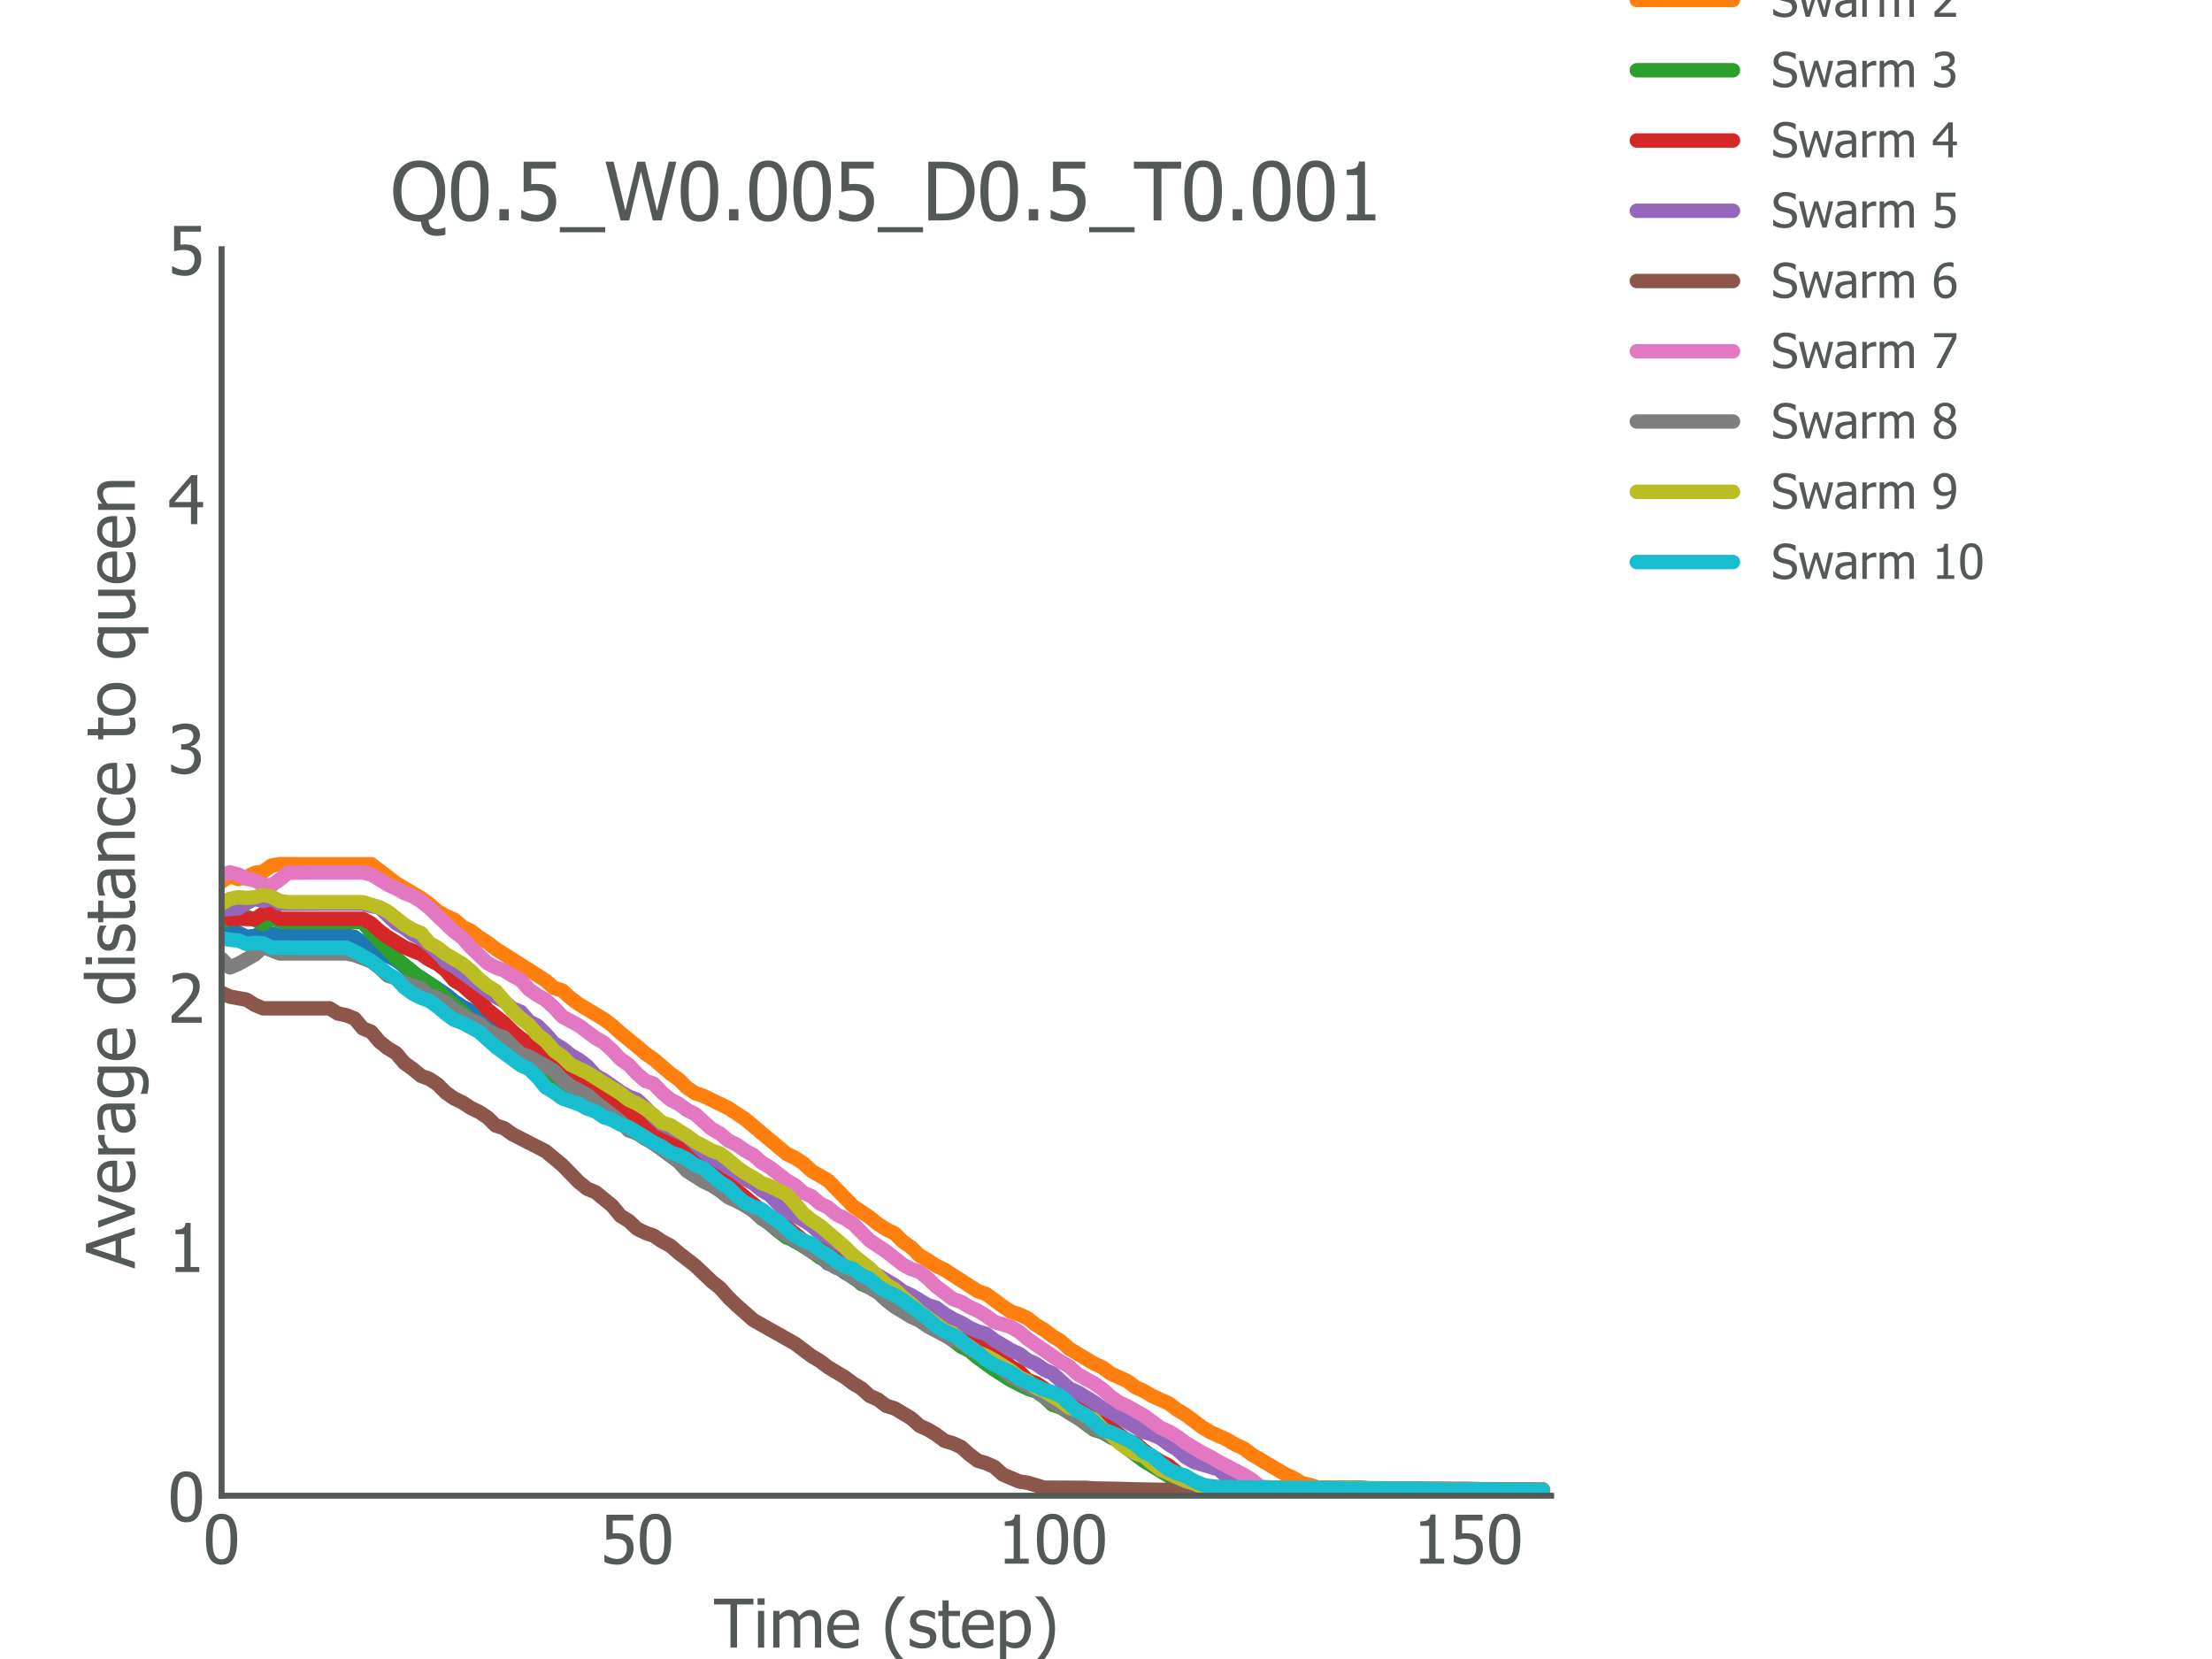 <?xml version="1.0" encoding="utf-8" standalone="no"?>
<!DOCTYPE svg PUBLIC "-//W3C//DTD SVG 1.1//EN"
  "http://www.w3.org/Graphics/SVG/1.1/DTD/svg11.dtd">
<!-- Created with matplotlib (http://matplotlib.org/) -->
<svg height="345pt" version="1.1" viewBox="0 0 460 345" width="460pt" xmlns="http://www.w3.org/2000/svg" xmlns:xlink="http://www.w3.org/1999/xlink">
 <defs>
  <style type="text/css">
*{stroke-linecap:butt;stroke-linejoin:round;}
  </style>
 </defs>
 <g id="figure_1">
  <g id="patch_1">
   <path d="M 0 345.6 
L 460.8 345.6 
L 460.8 0 
L 0 0 
z
" style="fill:none;"/>
  </g>
  <g id="axes_1">
   <g id="patch_2">
    <path d="M 46.08 311.04 
L 322.56 311.04 
L 322.56 51.84 
L 46.08 51.84 
z
" style="fill:none;"/>
   </g>
   <g id="matplotlib.axis_1">
    <g id="xtick_1">
     <g id="line2d_1"/>
     <g id="text_1">
      <!-- 0 -->
      <defs>
       <path d="M 50.531 36.375 
Q 50.531 16.797 44.844 7.641 
Q 39.156 -1.516 27.297 -1.516 
Q 15.281 -1.516 9.656 7.812 
Q 4.047 17.141 4.047 36.281 
Q 4.047 55.953 9.734 65.062 
Q 15.438 74.172 27.297 74.172 
Q 39.312 74.172 44.922 64.75 
Q 50.531 55.328 50.531 36.375 
z
M 38.031 14.203 
Q 39.453 17.828 40.031 23.344 
Q 40.625 28.859 40.625 36.375 
Q 40.625 43.844 40.031 49.359 
Q 39.453 54.891 37.984 58.547 
Q 36.531 62.25 33.953 64.172 
Q 31.391 66.109 27.297 66.109 
Q 23.25 66.109 20.625 64.172 
Q 18.016 62.25 16.5 58.453 
Q 15.047 54.734 14.5 49.062 
Q 13.969 43.406 13.969 36.281 
Q 13.969 28.656 14.422 23.531 
Q 14.891 18.406 16.453 14.359 
Q 17.875 10.594 20.484 8.562 
Q 23.094 6.547 27.297 6.547 
Q 31.344 6.547 33.953 8.469 
Q 36.578 10.406 38.031 14.203 
z
" id="Tahoma-30"/>
      </defs>
      <g style="fill:#535956;" transform="translate(42.258 325.178)scale(0.14 -0.14)">
       <use xlink:href="#Tahoma-30"/>
      </g>
     </g>
    </g>
    <g id="xtick_2">
     <g id="line2d_2"/>
     <g id="text_2">
      <!-- 50 -->
      <defs>
       <path d="M 49.359 23.141 
Q 49.359 17.875 47.672 13.375 
Q 46 8.891 42.969 5.609 
Q 39.891 2.297 35.328 0.391 
Q 30.766 -1.516 25.094 -1.516 
Q 19.875 -1.516 14.812 -0.359 
Q 9.766 0.781 6.062 2.641 
L 6.062 12.938 
L 6.734 12.938 
Q 7.859 12.109 9.953 11.062 
Q 12.062 10.016 14.594 9.078 
Q 17.484 8.062 19.875 7.5 
Q 22.266 6.938 25.25 6.938 
Q 28.172 6.938 30.953 7.984 
Q 33.734 9.031 35.75 11.375 
Q 37.547 13.531 38.5 16.406 
Q 39.453 19.281 39.453 23.188 
Q 39.453 27.047 38.406 29.531 
Q 37.359 32.031 35.359 33.641 
Q 33.25 35.5 30.203 36.25 
Q 27.156 37.016 23.391 37.016 
Q 19.438 37.016 15.422 36.406 
Q 11.422 35.797 9.031 35.25 
L 9.031 72.703 
L 48.922 72.703 
L 48.922 64.156 
L 18.453 64.156 
L 18.453 44.828 
Q 20.219 45.016 21.922 45.109 
Q 23.641 45.219 25.047 45.219 
Q 30.609 45.219 34.469 44.281 
Q 38.328 43.359 41.891 40.672 
Q 45.516 37.938 47.438 33.828 
Q 49.359 29.734 49.359 23.141 
z
" id="Tahoma-35"/>
      </defs>
      <g style="fill:#535956;" transform="translate(124.837 325.178)scale(0.14 -0.14)">
       <use xlink:href="#Tahoma-35"/>
       <use x="54.59" xlink:href="#Tahoma-30"/>
      </g>
     </g>
    </g>
    <g id="xtick_3">
     <g id="line2d_3"/>
     <g id="text_3">
      <!-- 100 -->
      <defs>
       <path d="M 46.484 0 
L 11.031 0 
L 11.031 7.422 
L 24.219 7.422 
L 24.219 56.156 
L 11.031 56.156 
L 11.031 62.797 
Q 18.5 62.797 22.047 64.922 
Q 25.594 67.047 26.031 72.953 
L 33.594 72.953 
L 33.594 7.422 
L 46.484 7.422 
z
" id="Tahoma-31"/>
      </defs>
      <g style="fill:#535956;" transform="translate(207.415 325.178)scale(0.14 -0.14)">
       <use xlink:href="#Tahoma-31"/>
       <use x="54.59" xlink:href="#Tahoma-30"/>
       <use x="109.18" xlink:href="#Tahoma-30"/>
      </g>
     </g>
    </g>
    <g id="xtick_4">
     <g id="line2d_4"/>
     <g id="text_4">
      <!-- 150 -->
      <g style="fill:#535956;" transform="translate(293.815 325.178)scale(0.14 -0.14)">
       <use xlink:href="#Tahoma-31"/>
       <use x="54.59" xlink:href="#Tahoma-35"/>
       <use x="109.18" xlink:href="#Tahoma-30"/>
      </g>
     </g>
    </g>
    <g id="text_5">
     <!-- Time (step) -->
     <defs>
      <path d="M 24.359 0 
L 24.359 64.109 
L -0.047 64.109 
L -0.047 72.703 
L 58.453 72.703 
L 58.453 64.109 
L 34.031 64.109 
L 34.031 0 
z
" id="Tahoma-54"/>
      <path d="M 16.016 0 
L 6.844 0 
L 6.844 54.547 
L 16.016 54.547 
z
M 16.656 63.672 
L 6.203 63.672 
L 6.203 73.188 
L 16.656 73.188 
z
" id="Tahoma-69"/>
      <path d="M 68.562 0 
L 68.562 31.547 
Q 68.562 35.297 68.266 38.5 
Q 67.969 41.703 67.047 43.5 
Q 66.062 45.453 64.25 46.375 
Q 62.453 47.312 59.375 47.312 
Q 56.547 47.312 53.297 45.578 
Q 50.047 43.844 46.578 40.578 
Q 46.625 39.75 46.703 38.594 
Q 46.781 37.453 46.781 35.891 
L 46.781 0 
L 37.594 0 
L 37.594 31.547 
Q 37.594 35.297 37.297 38.5 
Q 37.016 41.703 36.078 43.5 
Q 35.109 45.453 33.297 46.375 
Q 31.5 47.312 28.422 47.312 
Q 25.438 47.312 22.156 45.453 
Q 18.891 43.609 15.828 40.719 
L 15.828 0 
L 6.641 0 
L 6.641 54.547 
L 15.828 54.547 
L 15.828 48.484 
Q 19.438 52.094 22.969 54.078 
Q 26.516 56.062 30.766 56.062 
Q 35.594 56.062 39.328 53.859 
Q 43.062 51.656 45.016 46.625 
Q 49.172 51.266 53.125 53.656 
Q 57.078 56.062 61.719 56.062 
Q 65.234 56.062 68.109 54.953 
Q 71 53.859 73.141 51.422 
Q 75.344 48.922 76.531 45.203 
Q 77.734 41.5 77.734 35.891 
L 77.734 0 
z
" id="Tahoma-6d"/>
      <path d="M 30.328 -1.266 
Q 17.281 -1.266 10.078 6.078 
Q 2.875 13.422 2.875 26.953 
Q 2.875 40.281 9.859 48.172 
Q 16.844 56.062 28.125 56.062 
Q 33.203 56.062 37.109 54.594 
Q 41.016 53.125 43.953 50 
Q 46.875 46.875 48.438 42.359 
Q 50 37.844 50 31.297 
L 50 26.312 
L 12.203 26.312 
Q 12.203 16.797 16.984 11.766 
Q 21.781 6.734 30.219 6.734 
Q 33.25 6.734 36.156 7.422 
Q 39.062 8.109 41.406 9.188 
Q 43.891 10.297 45.594 11.344 
Q 47.312 12.406 48.438 13.328 
L 48.969 13.328 
L 48.969 3.328 
Q 47.359 2.688 44.969 1.734 
Q 42.578 0.781 40.672 0.25 
Q 37.984 -0.484 35.812 -0.875 
Q 33.641 -1.266 30.328 -1.266 
z
M 41.062 33.344 
Q 40.969 37.062 40.188 39.75 
Q 39.406 42.438 37.938 44.281 
Q 36.328 46.344 33.812 47.406 
Q 31.297 48.484 27.594 48.484 
Q 23.922 48.484 21.359 47.391 
Q 18.797 46.297 16.703 44.188 
Q 14.656 42.047 13.578 39.422 
Q 12.5 36.812 12.203 33.344 
z
" id="Tahoma-65"/>
      <path id="Tahoma-20"/>
      <path d="M 34.672 -20.125 
L 23.484 -20.125 
Q 14.984 -10.016 10.125 1.266 
Q 5.281 12.547 5.281 27.938 
Q 5.281 42.969 10.078 54.422 
Q 14.891 65.875 23.484 75.984 
L 34.672 75.984 
L 34.672 75.484 
Q 30.719 71.922 27.125 67.25 
Q 23.531 62.594 20.453 56.391 
Q 17.531 50.391 15.703 43.156 
Q 13.875 35.938 13.875 27.938 
Q 13.875 19.578 15.656 12.641 
Q 17.438 5.719 20.453 -0.531 
Q 23.391 -6.547 27.141 -11.406 
Q 30.906 -16.266 34.672 -19.625 
z
" id="Tahoma-28"/>
      <path d="M 21.391 -1.312 
Q 15.922 -1.312 11.156 0.141 
Q 6.391 1.609 3.266 3.266 
L 3.266 13.578 
L 3.766 13.578 
Q 4.938 12.641 6.516 11.516 
Q 8.109 10.406 10.75 9.188 
Q 13.094 8.109 15.891 7.281 
Q 18.703 6.453 21.734 6.453 
Q 23.922 6.453 26.406 6.953 
Q 28.906 7.469 30.125 8.25 
Q 31.844 9.375 32.594 10.641 
Q 33.344 11.922 33.344 14.453 
Q 33.344 17.719 31.562 19.375 
Q 29.781 21.047 25.25 22.172 
Q 23.484 22.609 20.656 23.188 
Q 17.828 23.781 15.438 24.469 
Q 9.188 26.266 6.344 30.047 
Q 3.516 33.844 3.516 39.203 
Q 3.516 46.578 9.078 51.219 
Q 14.656 55.859 23.875 55.859 
Q 28.422 55.859 33 54.734 
Q 37.594 53.609 40.719 51.906 
L 40.719 42.094 
L 40.234 42.094 
Q 36.719 44.875 32.391 46.484 
Q 28.078 48.094 23.688 48.094 
Q 19.141 48.094 16.016 46.188 
Q 12.891 44.281 12.891 40.438 
Q 12.891 37.016 14.75 35.328 
Q 16.609 33.641 20.703 32.562 
Q 22.75 32.031 25.266 31.516 
Q 27.781 31 30.562 30.328 
Q 36.625 28.812 39.672 25.297 
Q 42.719 21.781 42.719 15.719 
Q 42.719 12.203 41.328 9.047 
Q 39.938 5.906 37.25 3.656 
Q 34.328 1.219 30.641 -0.047 
Q 26.953 -1.312 21.391 -1.312 
z
" id="Tahoma-73"/>
      <path d="M 23.141 -1.078 
Q 15.625 -1.078 11.422 3.188 
Q 7.234 7.469 7.234 16.703 
L 7.234 46.922 
L 1.031 46.922 
L 1.031 54.547 
L 7.234 54.547 
L 7.234 70.219 
L 16.406 70.219 
L 16.406 54.547 
L 33.297 54.547 
L 33.297 46.922 
L 16.406 46.922 
L 16.406 21 
Q 16.406 16.844 16.547 14.594 
Q 16.703 12.359 17.672 10.406 
Q 18.5 8.688 20.359 7.828 
Q 22.219 6.984 25.391 6.984 
Q 27.641 6.984 29.734 7.641 
Q 31.844 8.297 32.766 8.734 
L 33.297 8.734 
L 33.297 0.484 
Q 30.719 -0.25 28.047 -0.656 
Q 25.391 -1.078 23.141 -1.078 
z
" id="Tahoma-74"/>
      <path d="M 52.391 28.719 
Q 52.391 15.094 45.875 7 
Q 39.359 -1.078 29.391 -1.078 
Q 25.344 -1.078 22.219 -0.141 
Q 19.094 0.781 15.828 2.734 
L 15.828 -20.125 
L 6.641 -20.125 
L 6.641 54.547 
L 15.828 54.547 
L 15.828 48.828 
Q 19.234 51.906 23.406 53.984 
Q 27.594 56.062 32.516 56.062 
Q 41.891 56.062 47.141 48.641 
Q 52.391 41.219 52.391 28.719 
z
M 42.922 27.688 
Q 42.922 37.016 39.938 42.156 
Q 36.969 47.312 30.281 47.312 
Q 26.375 47.312 22.734 45.578 
Q 19.094 43.844 15.828 41.109 
L 15.828 10.203 
Q 19.438 8.453 22 7.812 
Q 24.562 7.172 27.875 7.172 
Q 35.016 7.172 38.969 12.391 
Q 42.922 17.625 42.922 27.688 
z
" id="Tahoma-70"/>
      <path d="M 33.016 27.938 
Q 33.016 12.844 28.172 1.406 
Q 23.344 -10.016 14.797 -20.125 
L 3.609 -20.125 
L 3.609 -19.625 
Q 7.375 -16.266 11.172 -11.359 
Q 14.984 -6.453 17.828 -0.531 
Q 20.844 5.766 22.625 12.766 
Q 24.422 19.781 24.422 27.938 
Q 24.422 35.984 22.609 43.156 
Q 20.797 50.344 17.828 56.391 
Q 14.844 62.453 11.078 67.281 
Q 7.328 72.125 3.609 75.484 
L 3.609 75.984 
L 14.797 75.984 
Q 23.297 65.875 28.156 54.484 
Q 33.016 43.109 33.016 27.938 
z
" id="Tahoma-29"/>
     </defs>
     <g style="fill:#535956;" transform="translate(148.501 342.633)scale(0.14 -0.14)">
      <use xlink:href="#Tahoma-54"/>
      <use x="58.398" xlink:href="#Tahoma-69"/>
      <use x="81.25" xlink:href="#Tahoma-6d"/>
      <use x="165.234" xlink:href="#Tahoma-65"/>
      <use x="217.871" xlink:href="#Tahoma-20"/>
      <use x="249.121" xlink:href="#Tahoma-28"/>
      <use x="287.402" xlink:href="#Tahoma-73"/>
      <use x="332.031" xlink:href="#Tahoma-74"/>
      <use x="365.479" xlink:href="#Tahoma-65"/>
      <use x="418.115" xlink:href="#Tahoma-70"/>
      <use x="473.389" xlink:href="#Tahoma-29"/>
     </g>
    </g>
   </g>
   <g id="matplotlib.axis_2">
    <g id="ytick_1">
     <g id="line2d_5"/>
     <g id="text_6">
      <!-- 0 -->
      <g style="fill:#535956;" transform="translate(34.937 316.359)scale(0.14 -0.14)">
       <use xlink:href="#Tahoma-30"/>
      </g>
     </g>
    </g>
    <g id="ytick_2">
     <g id="line2d_6"/>
     <g id="text_7">
      <!-- 1 -->
      <g style="fill:#535956;" transform="translate(34.937 264.519)scale(0.14 -0.14)">
       <use xlink:href="#Tahoma-31"/>
      </g>
     </g>
    </g>
    <g id="ytick_3">
     <g id="line2d_7"/>
     <g id="text_8">
      <!-- 2 -->
      <defs>
       <path d="M 50.203 0 
L 5.328 0 
L 5.328 10.203 
Q 10.156 14.797 14.453 18.984 
Q 18.75 23.188 22.859 27.734 
Q 31.156 36.859 34.172 42.359 
Q 37.203 47.859 37.203 53.719 
Q 37.203 56.734 36.25 59.031 
Q 35.297 61.328 33.641 62.844 
Q 31.938 64.312 29.688 65.031 
Q 27.438 65.766 24.75 65.766 
Q 22.172 65.766 19.5 65.109 
Q 16.844 64.453 14.406 63.484 
Q 12.359 62.641 10.453 61.469 
Q 8.547 60.297 7.375 59.469 
L 6.844 59.469 
L 6.844 69.828 
Q 9.859 71.344 15.25 72.781 
Q 20.656 74.219 25.484 74.219 
Q 35.641 74.219 41.406 68.812 
Q 47.172 63.422 47.172 54.203 
Q 47.172 49.953 46.172 46.328 
Q 45.172 42.719 43.406 39.656 
Q 41.609 36.469 39.062 33.344 
Q 36.531 30.219 33.688 27.203 
Q 29.109 22.219 23.469 16.844 
Q 17.828 11.469 14.453 8.344 
L 50.203 8.344 
z
" id="Tahoma-32"/>
      </defs>
      <g style="fill:#535956;" transform="translate(34.937 212.679)scale(0.14 -0.14)">
       <use xlink:href="#Tahoma-32"/>
      </g>
     </g>
    </g>
    <g id="ytick_4">
     <g id="line2d_8"/>
     <g id="text_9">
      <!-- 3 -->
      <defs>
       <path d="M 24.953 65.766 
Q 22.312 65.766 19.672 65.125 
Q 17.047 64.5 14.5 63.484 
Q 12.156 62.5 10.422 61.422 
Q 8.688 60.359 7.328 59.422 
L 6.734 59.422 
L 6.734 69.734 
Q 9.906 71.438 15.344 72.828 
Q 20.797 74.219 25.734 74.219 
Q 30.672 74.219 34.344 73.219 
Q 38.031 72.219 41.016 70.125 
Q 44.234 67.781 45.875 64.453 
Q 47.516 61.141 47.516 56.688 
Q 47.516 50.688 43.547 46.141 
Q 39.594 41.609 34.078 40.375 
L 34.078 39.703 
Q 36.375 39.266 38.984 38.188 
Q 41.609 37.109 43.844 35.016 
Q 46.094 32.906 47.5 29.609 
Q 48.922 26.312 48.922 21.578 
Q 48.922 16.656 47.234 12.531 
Q 45.562 8.406 42.484 5.219 
Q 39.312 1.906 34.812 0.188 
Q 30.328 -1.516 24.609 -1.516 
Q 19.141 -1.516 13.766 -0.188 
Q 8.406 1.125 4.734 2.984 
L 4.734 13.281 
L 5.422 13.281 
Q 8.5 11.031 13.672 8.984 
Q 18.844 6.938 24.031 6.938 
Q 27 6.938 30 7.891 
Q 33.016 8.844 35.016 10.984 
Q 36.969 13.141 37.984 15.719 
Q 39.016 18.312 39.016 22.266 
Q 39.016 26.219 37.859 28.75 
Q 36.719 31.297 34.672 32.766 
Q 32.625 34.234 29.812 34.797 
Q 27 35.359 23.734 35.359 
L 19.578 35.359 
L 19.578 43.453 
L 22.797 43.453 
Q 29.391 43.453 33.516 46.578 
Q 37.641 49.703 37.641 55.672 
Q 37.641 58.406 36.562 60.375 
Q 35.5 62.359 33.844 63.531 
Q 31.984 64.797 29.734 65.281 
Q 27.484 65.766 24.953 65.766 
z
" id="Tahoma-33"/>
      </defs>
      <g style="fill:#535956;" transform="translate(34.937 160.839)scale(0.14 -0.14)">
       <use xlink:href="#Tahoma-33"/>
      </g>
     </g>
    </g>
    <g id="ytick_5">
     <g id="line2d_9"/>
     <g id="text_10">
      <!-- 4 -->
      <defs>
       <path d="M 52.094 25 
L 43.453 25 
L 43.453 0 
L 34.078 0 
L 34.078 25 
L 1.953 25 
L 1.953 35.25 
L 34.469 72.703 
L 43.453 72.703 
L 43.453 32.812 
L 52.094 32.812 
z
M 34.078 32.812 
L 34.078 61.234 
L 9.578 32.812 
z
" id="Tahoma-34"/>
      </defs>
      <g style="fill:#535956;" transform="translate(34.937 108.999)scale(0.14 -0.14)">
       <use xlink:href="#Tahoma-34"/>
      </g>
     </g>
    </g>
    <g id="ytick_6">
     <g id="line2d_10"/>
     <g id="text_11">
      <!-- 5 -->
      <g style="fill:#535956;" transform="translate(34.937 57.159)scale(0.14 -0.14)">
       <use xlink:href="#Tahoma-35"/>
      </g>
     </g>
    </g>
    <g id="text_12">
     <!-- Average distance to queen -->
     <defs>
      <path d="M -0.484 0 
L 24.031 72.703 
L 35.938 72.703 
L 60.453 0 
L 50.25 0 
L 43.656 20.312 
L 15.875 20.312 
L 9.281 0 
z
M 40.969 28.562 
L 29.734 62.844 
L 18.562 28.562 
z
" id="Tahoma-41"/>
      <path d="M 49.516 54.547 
L 28.953 0 
L 20.703 0 
L 0.297 54.547 
L 10.203 54.547 
L 25.141 12.453 
L 39.938 54.547 
z
" id="Tahoma-76"/>
      <path d="M 35.547 44.672 
L 35.062 44.672 
Q 34.031 44.969 32.875 45.047 
Q 31.734 45.125 30.125 45.125 
Q 26.422 45.125 22.75 43.5 
Q 19.094 41.891 15.828 38.719 
L 15.828 0 
L 6.641 0 
L 6.641 54.547 
L 15.828 54.547 
L 15.828 46.438 
Q 20.844 50.875 24.578 52.703 
Q 28.328 54.547 31.844 54.547 
Q 33.25 54.547 33.953 54.469 
Q 34.672 54.391 35.547 54.25 
z
" id="Tahoma-72"/>
      <path d="M 37.109 13.422 
L 37.109 28.562 
Q 33.844 28.266 28.828 27.75 
Q 23.828 27.25 20.75 26.312 
Q 17.094 25.203 14.703 22.875 
Q 12.312 20.562 12.312 16.406 
Q 12.312 11.719 14.938 9.328 
Q 17.578 6.938 22.656 6.938 
Q 27 6.938 30.516 8.812 
Q 34.031 10.688 37.109 13.422 
z
M 37.109 5.812 
Q 35.984 4.984 34.109 3.484 
Q 32.234 2 30.469 1.125 
Q 28.031 -0.141 25.75 -0.828 
Q 23.484 -1.516 19.391 -1.516 
Q 16.016 -1.516 12.984 -0.234 
Q 9.969 1.031 7.672 3.328 
Q 5.469 5.562 4.141 8.859 
Q 2.828 12.156 2.828 15.828 
Q 2.828 21.484 5.219 25.453 
Q 7.625 29.438 12.797 31.781 
Q 17.391 33.891 23.641 34.688 
Q 29.891 35.5 37.109 35.891 
L 37.109 37.641 
Q 37.109 40.875 36.125 42.844 
Q 35.156 44.828 33.406 45.906 
Q 31.641 47.016 29.094 47.375 
Q 26.562 47.75 23.875 47.75 
Q 20.703 47.75 16.406 46.797 
Q 12.109 45.844 7.812 44.047 
L 7.281 44.047 
L 7.281 53.375 
Q 9.812 54.109 14.547 54.984 
Q 19.281 55.859 23.922 55.859 
Q 29.547 55.859 33.391 54.984 
Q 37.25 54.109 40.328 51.812 
Q 43.312 49.562 44.766 46 
Q 46.234 42.438 46.234 37.312 
L 46.234 0 
L 37.109 0 
z
" id="Tahoma-61"/>
      <path d="M 39.453 14.797 
L 39.453 44.734 
Q 36.031 46.391 33.125 47.094 
Q 30.219 47.797 27.344 47.797 
Q 20.359 47.797 16.359 42.672 
Q 12.359 37.547 12.359 27.984 
Q 12.359 18.891 15.406 14.156 
Q 18.453 9.422 25.297 9.422 
Q 28.859 9.422 32.641 10.828 
Q 36.422 12.25 39.453 14.797 
z
M 8.594 -8.734 
Q 9.516 -9.125 11.328 -9.781 
Q 13.141 -10.453 15.438 -11.031 
Q 17.969 -11.672 20.109 -12.062 
Q 22.266 -12.453 24.812 -12.453 
Q 29.047 -12.453 32 -11.328 
Q 34.969 -10.203 36.625 -8.203 
Q 38.188 -6.203 38.812 -3.562 
Q 39.453 -0.922 39.453 2.438 
L 39.453 7.234 
Q 35.75 4 32.172 2.453 
Q 28.609 0.922 23.25 0.922 
Q 13.922 0.922 8.391 7.859 
Q 2.875 14.797 2.875 27.781 
Q 2.875 34.578 4.781 39.812 
Q 6.688 45.062 9.906 48.734 
Q 12.984 52.25 17.188 54.156 
Q 21.391 56.062 25.875 56.062 
Q 30.125 56.062 33.219 55.047 
Q 36.328 54.047 39.453 52.203 
L 39.984 54.547 
L 48.641 54.547 
L 48.641 6.203 
Q 48.641 -7.672 42.578 -14.156 
Q 36.531 -20.656 24.078 -20.656 
Q 20.062 -20.656 15.891 -20.016 
Q 11.719 -19.391 8.109 -18.312 
L 8.109 -8.734 
z
" id="Tahoma-67"/>
      <path d="M 48.641 0 
L 39.453 0 
L 39.453 5.562 
Q 37.312 3.766 35.75 2.594 
Q 34.188 1.422 32.078 0.438 
Q 30.125 -0.484 28.016 -1 
Q 25.922 -1.516 23.141 -1.516 
Q 18.703 -1.516 14.922 0.344 
Q 11.141 2.203 8.5 5.766 
Q 5.812 9.375 4.344 14.672 
Q 2.875 19.969 2.875 26.859 
Q 2.875 34.031 4.734 39.281 
Q 6.594 44.531 9.859 48.438 
Q 12.844 52 17.062 54.031 
Q 21.297 56.062 25.922 56.062 
Q 30.031 56.062 33.047 55.156 
Q 36.078 54.25 39.453 52.344 
L 39.453 75.984 
L 48.641 75.984 
z
M 39.453 13.281 
L 39.453 44.734 
Q 36.031 46.391 33.312 47.016 
Q 30.609 47.656 27.438 47.656 
Q 20.359 47.656 16.359 42.359 
Q 12.359 37.062 12.359 27.047 
Q 12.359 17.438 15.422 12.328 
Q 18.5 7.234 25.297 7.234 
Q 28.906 7.234 32.562 8.859 
Q 36.234 10.5 39.453 13.281 
z
" id="Tahoma-64"/>
      <path d="M 49.516 0 
L 40.328 0 
L 40.328 31.062 
Q 40.328 34.812 39.953 38.062 
Q 39.594 41.312 38.578 43.266 
Q 37.453 45.312 35.453 46.312 
Q 33.453 47.312 29.984 47.312 
Q 26.562 47.312 22.922 45.484 
Q 19.281 43.656 15.828 40.719 
L 15.828 0 
L 6.641 0 
L 6.641 54.547 
L 15.828 54.547 
L 15.828 48.484 
Q 19.922 52.156 23.922 54.109 
Q 27.938 56.062 32.375 56.062 
Q 40.438 56.062 44.969 50.75 
Q 49.516 45.453 49.516 35.406 
z
" id="Tahoma-6e"/>
      <path d="M 28.328 -1.219 
Q 22.703 -1.219 18.016 0.516 
Q 13.328 2.25 9.969 5.766 
Q 6.594 9.281 4.734 14.625 
Q 2.875 19.969 2.875 27.203 
Q 2.875 34.375 4.797 39.594 
Q 6.734 44.828 9.969 48.391 
Q 13.188 51.953 17.984 53.875 
Q 22.797 55.812 28.328 55.812 
Q 32.812 55.812 36.984 54.531 
Q 41.156 53.266 44.438 51.609 
L 44.438 41.312 
L 43.891 41.312 
Q 42.922 42.141 41.375 43.203 
Q 39.844 44.281 37.641 45.406 
Q 35.75 46.391 33.156 47.125 
Q 30.562 47.859 28.172 47.859 
Q 21.047 47.859 16.719 42.453 
Q 12.406 37.062 12.406 27.203 
Q 12.406 17.531 16.578 12.125 
Q 20.75 6.734 28.172 6.734 
Q 32.672 6.734 36.719 8.594 
Q 40.766 10.453 43.891 13.375 
L 44.438 13.375 
L 44.438 3.078 
Q 43.062 2.438 41.016 1.531 
Q 38.969 0.641 37.312 0.203 
Q 34.969 -0.484 33.109 -0.844 
Q 31.25 -1.219 28.328 -1.219 
z
" id="Tahoma-63"/>
      <path d="M 51.516 27.25 
Q 51.516 13.484 44.875 5.984 
Q 38.234 -1.516 27.203 -1.516 
Q 15.828 -1.516 9.297 6.219 
Q 2.781 13.969 2.781 27.25 
Q 2.781 40.922 9.5 48.484 
Q 16.219 56.062 27.203 56.062 
Q 38.234 56.062 44.875 48.516 
Q 51.516 40.969 51.516 27.25 
z
M 42.047 27.25 
Q 42.047 37.844 38.188 42.984 
Q 34.328 48.141 27.203 48.141 
Q 20.016 48.141 16.125 42.984 
Q 12.25 37.844 12.25 27.25 
Q 12.25 17 16.125 11.688 
Q 20.016 6.391 27.203 6.391 
Q 34.281 6.391 38.156 11.594 
Q 42.047 16.797 42.047 27.25 
z
" id="Tahoma-6f"/>
      <path d="M 48.641 -20.125 
L 39.453 -20.125 
L 39.453 5.953 
Q 35.453 2.297 31.641 0.609 
Q 27.828 -1.078 23.188 -1.078 
Q 13.922 -1.078 8.391 6.359 
Q 2.875 13.812 2.875 27.094 
Q 2.875 34.125 4.797 39.516 
Q 6.734 44.922 9.906 48.578 
Q 12.938 52.156 17.141 54.109 
Q 21.344 56.062 25.875 56.062 
Q 30.078 56.062 33.156 55.078 
Q 36.234 54.109 39.453 52.203 
L 40.047 54.547 
L 48.641 54.547 
z
M 39.453 13.672 
L 39.453 44.734 
Q 35.984 46.438 33.25 47.109 
Q 30.516 47.797 27.391 47.797 
Q 20.172 47.797 16.266 42.578 
Q 12.359 37.359 12.359 27.547 
Q 12.359 17.969 15.484 12.812 
Q 18.609 7.672 25.203 7.672 
Q 29.047 7.672 32.703 9.328 
Q 36.375 10.984 39.453 13.672 
z
" id="Tahoma-71"/>
      <path d="M 49.125 0 
L 39.938 0 
L 39.938 6.062 
Q 35.688 2.344 31.875 0.406 
Q 28.078 -1.516 23.391 -1.516 
Q 19.828 -1.516 16.672 -0.344 
Q 13.531 0.828 11.188 3.375 
Q 8.844 5.906 7.547 9.766 
Q 6.25 13.625 6.25 19.141 
L 6.25 54.547 
L 15.438 54.547 
L 15.438 23.484 
Q 15.438 19.141 15.75 16.281 
Q 16.062 13.422 17.188 11.281 
Q 18.312 9.188 20.234 8.203 
Q 22.172 7.234 25.781 7.234 
Q 29.156 7.234 32.953 9.125 
Q 36.766 11.031 39.938 13.812 
L 39.938 54.547 
L 49.125 54.547 
z
" id="Tahoma-75"/>
     </defs>
     <g style="fill:#535956;" transform="translate(28.045 263.737)rotate(-90)scale(0.14 -0.14)">
      <use xlink:href="#Tahoma-41"/>
      <use x="59.945" xlink:href="#Tahoma-76"/>
      <use x="109.75" xlink:href="#Tahoma-65"/>
      <use x="162.387" xlink:href="#Tahoma-72"/>
      <use x="198.406" xlink:href="#Tahoma-61"/>
      <use x="250.896" xlink:href="#Tahoma-67"/>
      <use x="306.17" xlink:href="#Tahoma-65"/>
      <use x="358.807" xlink:href="#Tahoma-20"/>
      <use x="390.057" xlink:href="#Tahoma-64"/>
      <use x="445.33" xlink:href="#Tahoma-69"/>
      <use x="468.182" xlink:href="#Tahoma-73"/>
      <use x="512.811" xlink:href="#Tahoma-74"/>
      <use x="546.258" xlink:href="#Tahoma-61"/>
      <use x="598.748" xlink:href="#Tahoma-6e"/>
      <use x="654.51" xlink:href="#Tahoma-63"/>
      <use x="700.652" xlink:href="#Tahoma-65"/>
      <use x="753.289" xlink:href="#Tahoma-20"/>
      <use x="784.539" xlink:href="#Tahoma-74"/>
      <use x="817.986" xlink:href="#Tahoma-6f"/>
      <use x="872.283" xlink:href="#Tahoma-20"/>
      <use x="903.533" xlink:href="#Tahoma-71"/>
      <use x="958.807" xlink:href="#Tahoma-75"/>
      <use x="1014.568" xlink:href="#Tahoma-65"/>
      <use x="1067.205" xlink:href="#Tahoma-65"/>
      <use x="1119.842" xlink:href="#Tahoma-6e"/>
     </g>
    </g>
   </g>
   <g id="line2d_11">
    <path clip-path="url(#p9b0bcd5f7e)" d="M 46.08 192.829 
L 47.808 193.707 
L 49.536 193.985 
L 51.264 194.825 
L 52.992 194.654 
L 54.72 193.818 
L 58.176 194.556 
L 72 194.556 
L 73.728 194.851 
L 75.456 196.117 
L 82.368 199.684 
L 84.096 200.973 
L 85.824 202.439 
L 87.552 203.325 
L 92.736 206.797 
L 94.464 208.215 
L 96.192 209.362 
L 97.92 210.213 
L 101.376 212.97 
L 103.104 213.799 
L 106.56 216.442 
L 108.288 217.28 
L 110.016 217.859 
L 113.472 220.467 
L 116.928 222.545 
L 118.656 223.812 
L 120.384 224.648 
L 125.568 228.147 
L 127.296 229.856 
L 130.752 232.21 
L 132.48 233.073 
L 134.208 234.228 
L 135.936 234.915 
L 139.392 237.831 
L 141.12 238.884 
L 144.576 241.844 
L 146.304 243.608 
L 148.032 244.863 
L 149.76 245.963 
L 151.488 247.506 
L 153.216 249.225 
L 154.944 250.624 
L 156.672 251.711 
L 161.856 255.947 
L 163.584 256.503 
L 165.312 258.157 
L 167.04 258.992 
L 170.496 261.172 
L 172.224 262.764 
L 173.952 263.289 
L 175.68 264.591 
L 179.136 266.665 
L 180.864 267.183 
L 182.592 268.22 
L 184.32 268.738 
L 187.776 271.849 
L 189.504 272.626 
L 191.232 273.145 
L 192.96 274.441 
L 194.688 275.478 
L 196.416 276.774 
L 201.6 279.366 
L 203.328 280.402 
L 205.056 281.717 
L 211.968 285.966 
L 213.696 287.062 
L 215.424 287.882 
L 217.152 288.943 
L 218.88 290.239 
L 220.608 291.213 
L 222.336 292.509 
L 224.064 293.408 
L 227.52 296.138 
L 229.248 297.693 
L 230.976 298.212 
L 234.432 300.285 
L 236.16 301.062 
L 239.616 303.136 
L 243.072 305.85 
L 244.8 306.887 
L 246.528 307.664 
L 248.256 308.722 
L 249.984 309.263 
L 255.168 309.452 
L 260.352 309.507 
L 262.08 309.621 
L 286.272 309.615 
L 294.912 309.755 
L 300.096 309.755 
L 320.832 309.755 
L 320.832 309.755 
" style="fill:none;stroke:#1f77b4;stroke-linecap:round;stroke-width:3;"/>
   </g>
   <g id="line2d_12">
    <path clip-path="url(#p9b0bcd5f7e)" d="M 46.08 183.34 
L 47.808 182.188 
L 49.536 182.795 
L 51.264 182.361 
L 52.992 181.543 
L 54.72 181.244 
L 56.448 180.017 
L 58.176 179.701 
L 63.36 179.723 
L 77.184 179.723 
L 82.368 183.672 
L 87.552 186.749 
L 89.28 188.017 
L 91.008 189.514 
L 92.736 190.499 
L 94.464 191.238 
L 96.192 192.749 
L 97.92 193.577 
L 99.648 194.941 
L 101.376 195.995 
L 103.104 197.33 
L 113.472 203.911 
L 115.2 205.451 
L 116.928 205.976 
L 118.656 207.542 
L 120.384 208.832 
L 125.568 211.948 
L 127.296 213.238 
L 129.024 214.801 
L 132.48 217.596 
L 134.208 219.096 
L 135.936 220.266 
L 139.392 223.24 
L 141.12 224.459 
L 142.848 226.189 
L 144.576 227.338 
L 146.304 227.912 
L 151.488 230.455 
L 154.944 232.723 
L 163.584 239.968 
L 165.312 240.775 
L 167.04 241.891 
L 168.768 243.51 
L 172.224 245.505 
L 177.408 250.83 
L 180.864 253.154 
L 182.592 254.569 
L 184.32 255.664 
L 186.048 256.498 
L 187.776 258.216 
L 189.504 259.403 
L 191.232 261.095 
L 192.96 262.076 
L 194.688 263.23 
L 196.416 264.042 
L 203.328 268.505 
L 205.056 269.086 
L 208.512 271.638 
L 210.24 272.78 
L 211.968 273.329 
L 213.696 274.158 
L 215.424 275.509 
L 217.152 276.558 
L 218.88 277.866 
L 220.608 278.903 
L 222.336 280.458 
L 227.52 283.569 
L 229.248 284.346 
L 230.976 285.642 
L 234.432 287.197 
L 236.16 288.493 
L 237.888 289.271 
L 239.616 290.308 
L 243.072 291.863 
L 244.8 293.159 
L 246.528 294.195 
L 249.984 296.787 
L 251.712 297.824 
L 255.168 299.379 
L 256.896 300.416 
L 258.624 301.193 
L 260.352 302.489 
L 267.264 306.584 
L 268.992 307.361 
L 270.72 308.423 
L 272.448 308.813 
L 274.176 309.378 
L 275.904 309.314 
L 279.36 309.378 
L 282.816 309.4 
L 286.272 309.603 
L 315.648 309.71 
L 320.832 309.72 
L 320.832 309.72 
" style="fill:none;stroke:#ff7f0e;stroke-linecap:round;stroke-width:3;"/>
   </g>
   <g id="line2d_13">
    <path clip-path="url(#p9b0bcd5f7e)" d="M 46.08 191.721 
L 47.808 190.897 
L 49.536 191.029 
L 51.264 190.626 
L 52.992 191.274 
L 54.72 192.158 
L 56.448 191.066 
L 58.176 191.54 
L 59.904 191.765 
L 75.456 191.765 
L 77.184 193.918 
L 82.368 199.277 
L 87.552 203.476 
L 89.28 204.524 
L 91.008 205.918 
L 92.736 207.658 
L 96.192 210.437 
L 99.648 213.89 
L 101.376 215.272 
L 103.104 216.298 
L 104.832 217.648 
L 106.56 218.444 
L 110.016 220.921 
L 113.472 222.634 
L 115.2 224.085 
L 116.928 225.872 
L 118.656 226.803 
L 120.384 227.396 
L 122.112 228.321 
L 123.84 230.094 
L 125.568 231.07 
L 127.296 232.366 
L 129.024 233.143 
L 130.752 234.439 
L 132.48 235.217 
L 134.208 236.254 
L 135.936 237.809 
L 137.664 238.846 
L 141.12 241.438 
L 144.576 242.993 
L 146.304 243.511 
L 148.032 244.289 
L 149.76 245.326 
L 151.488 246.559 
L 154.944 250.296 
L 158.4 252.992 
L 161.856 255.998 
L 163.584 257.344 
L 165.312 257.965 
L 167.04 259.167 
L 168.768 260.204 
L 170.496 261.5 
L 172.224 262.309 
L 173.952 263.574 
L 175.68 264.269 
L 177.408 265.406 
L 179.136 267.003 
L 180.864 267.721 
L 182.592 268.753 
L 184.32 270.02 
L 186.048 271.576 
L 187.776 272.123 
L 189.504 273.649 
L 194.688 276.015 
L 199.872 280.035 
L 201.6 280.892 
L 203.328 282.343 
L 206.784 284.844 
L 210.24 287.043 
L 213.696 288.765 
L 215.424 289.333 
L 217.152 290.493 
L 218.88 292.127 
L 220.608 292.703 
L 224.064 294.777 
L 227.52 297.332 
L 229.248 297.85 
L 230.976 298.887 
L 232.704 299.664 
L 234.432 301.219 
L 237.888 303.811 
L 243.072 306.958 
L 244.8 308.253 
L 248.256 309.354 
L 251.712 309.508 
L 307.008 309.84 
L 313.92 309.873 
L 320.832 309.85 
L 320.832 309.85 
" style="fill:none;stroke:#2ca02c;stroke-linecap:round;stroke-width:3;"/>
   </g>
   <g id="line2d_14">
    <path clip-path="url(#p9b0bcd5f7e)" d="M 46.08 189.576 
L 47.808 191.038 
L 52.992 191.134 
L 54.72 190 
L 56.448 189.876 
L 58.176 191.066 
L 75.456 191.066 
L 77.184 192.038 
L 78.912 193.603 
L 80.64 194.874 
L 84.096 197.004 
L 87.552 198.406 
L 89.28 199.606 
L 91.008 200.456 
L 92.736 201.833 
L 94.464 203.895 
L 96.192 204.914 
L 97.92 206.491 
L 99.648 207.885 
L 101.376 209.973 
L 104.832 212.739 
L 106.56 214.461 
L 108.288 215.905 
L 113.472 219.387 
L 115.2 221.203 
L 116.928 222.674 
L 118.656 223.882 
L 122.112 225.954 
L 123.84 227.155 
L 125.568 227.757 
L 127.296 229.559 
L 129.024 230.678 
L 130.752 231.592 
L 134.208 233.669 
L 135.936 234.547 
L 139.392 236.833 
L 141.12 238.615 
L 142.848 239.541 
L 144.576 240.651 
L 146.304 242.091 
L 148.032 242.94 
L 149.76 244.177 
L 151.488 245.767 
L 153.216 247.515 
L 158.4 251.825 
L 161.856 254.327 
L 163.584 255.153 
L 167.04 257.961 
L 168.768 258.842 
L 170.496 259.36 
L 172.224 260.549 
L 173.952 261.586 
L 175.68 262.363 
L 179.136 264.9 
L 180.864 266.513 
L 184.32 268.702 
L 187.776 269.742 
L 189.504 271.038 
L 191.232 271.815 
L 192.96 272.852 
L 194.688 274.148 
L 196.416 275.185 
L 198.144 276.481 
L 203.328 279.591 
L 205.056 280.369 
L 206.784 281.449 
L 208.512 282.764 
L 210.24 284.242 
L 211.968 285.198 
L 213.696 287.012 
L 215.424 287.615 
L 218.88 289.93 
L 220.608 290.526 
L 224.064 292.228 
L 225.792 292.816 
L 230.976 296.957 
L 234.432 299.549 
L 236.16 300.166 
L 237.888 301.645 
L 239.616 302.871 
L 241.344 303.913 
L 243.072 304.789 
L 244.8 306.245 
L 248.256 308.577 
L 249.984 309.303 
L 258.624 309.347 
L 262.08 309.613 
L 279.36 309.625 
L 284.544 309.704 
L 288 309.795 
L 291.456 309.863 
L 296.64 309.887 
L 298.368 310.008 
L 301.824 309.921 
L 308.736 309.887 
L 310.464 310.008 
L 312.192 309.887 
L 313.92 310.088 
L 320.832 310.122 
L 320.832 310.122 
" style="fill:none;stroke:#d62728;stroke-linecap:round;stroke-width:3;"/>
   </g>
   <g id="line2d_15">
    <path clip-path="url(#p9b0bcd5f7e)" d="M 46.08 189.148 
L 49.536 188.907 
L 51.264 187.798 
L 52.992 186.924 
L 54.72 187.392 
L 56.448 186.9 
L 58.176 187.953 
L 66.816 187.926 
L 75.456 187.926 
L 77.184 188.396 
L 78.912 188.727 
L 82.368 191.993 
L 84.096 192.97 
L 85.824 194.262 
L 87.552 195.229 
L 89.28 196.524 
L 91.008 198.127 
L 92.736 200.045 
L 94.464 200.997 
L 103.104 207.302 
L 104.832 208.232 
L 106.56 209.737 
L 108.288 210.408 
L 110.016 212.414 
L 111.744 213.306 
L 113.472 214.997 
L 115.2 216.986 
L 116.928 218.005 
L 118.656 219.382 
L 120.384 220.398 
L 122.112 221.711 
L 123.84 223.673 
L 125.568 224.618 
L 129.024 227.067 
L 130.752 228.065 
L 132.48 228.704 
L 134.208 230.335 
L 135.936 232.235 
L 137.664 233.841 
L 142.848 236.252 
L 146.304 239.542 
L 153.216 243.842 
L 154.944 245.159 
L 156.672 246.114 
L 158.4 247.51 
L 160.128 248.55 
L 161.856 250.368 
L 163.584 251.923 
L 167.04 253.732 
L 168.768 254.852 
L 170.496 256.392 
L 172.224 257.251 
L 175.68 259.563 
L 177.408 261.349 
L 179.136 262.795 
L 180.864 264.438 
L 182.592 265.215 
L 186.048 267.289 
L 187.776 268.585 
L 189.504 269.362 
L 192.96 271.436 
L 194.688 271.954 
L 196.416 273.25 
L 198.144 274.287 
L 199.872 275.065 
L 201.6 276.102 
L 203.328 276.879 
L 205.056 277.397 
L 206.784 278.696 
L 210.24 280.77 
L 211.968 281.548 
L 213.696 282.844 
L 215.424 283.618 
L 217.152 284.835 
L 218.88 285.612 
L 222.336 288.723 
L 224.064 289.5 
L 227.52 291.574 
L 229.248 292.87 
L 230.976 293.647 
L 237.888 297.794 
L 239.616 298.313 
L 241.344 299.09 
L 243.072 300.386 
L 244.8 301.423 
L 246.528 302.978 
L 248.256 304.014 
L 253.44 305.569 
L 255.168 307.123 
L 256.896 308.239 
L 260.352 309.311 
L 270.72 309.396 
L 274.176 309.559 
L 281.088 309.588 
L 286.272 309.698 
L 289.728 309.765 
L 291.456 309.698 
L 293.184 309.83 
L 298.368 309.765 
L 301.824 309.83 
L 307.008 309.921 
L 320.832 309.883 
L 320.832 309.883 
" style="fill:none;stroke:#9467bd;stroke-linecap:round;stroke-width:3;"/>
   </g>
   <g id="line2d_16">
    <path clip-path="url(#p9b0bcd5f7e)" d="M 46.08 206.462 
L 47.808 207.26 
L 51.264 207.887 
L 52.992 208.981 
L 54.72 209.688 
L 68.544 209.688 
L 70.272 210.762 
L 72 211.121 
L 73.728 211.809 
L 75.456 213.873 
L 77.184 214.559 
L 78.912 216.614 
L 80.64 217.98 
L 82.368 219.019 
L 84.096 221.06 
L 85.824 222.293 
L 87.552 223.735 
L 89.28 224.357 
L 91.008 225.512 
L 92.736 227.239 
L 94.464 228.443 
L 96.192 229.273 
L 97.92 230.413 
L 99.648 231.241 
L 101.376 232.376 
L 103.104 234.069 
L 104.832 234.632 
L 106.56 235.864 
L 113.472 239.414 
L 116.928 242.281 
L 120.384 245.824 
L 122.112 247.212 
L 123.84 247.918 
L 127.296 250.732 
L 129.024 252.835 
L 130.752 253.9 
L 132.48 255.519 
L 134.208 256.369 
L 135.936 256.958 
L 137.664 258.134 
L 139.392 259.047 
L 141.12 260.539 
L 144.576 263.209 
L 148.032 266.5 
L 149.76 267.87 
L 151.488 269.833 
L 153.216 271.479 
L 156.672 274.526 
L 165.312 279.399 
L 168.768 281.991 
L 170.496 283.028 
L 172.224 284.324 
L 175.68 286.398 
L 177.408 287.694 
L 179.136 288.731 
L 180.864 290.286 
L 182.592 291.063 
L 184.32 292.359 
L 186.048 292.878 
L 189.504 294.951 
L 191.232 296.507 
L 192.96 297.284 
L 194.688 298.321 
L 196.416 299.617 
L 198.144 300.135 
L 199.872 300.913 
L 201.6 302.468 
L 203.328 303.764 
L 205.056 304.282 
L 206.784 305.06 
L 208.512 306.615 
L 211.968 308.088 
L 213.696 308.348 
L 217.152 309.376 
L 225.792 309.409 
L 227.52 309.54 
L 232.704 309.626 
L 236.16 309.73 
L 241.344 309.817 
L 248.256 309.848 
L 265.536 309.939 
L 274.176 309.963 
L 317.376 310.064 
L 320.832 310.038 
L 320.832 310.038 
" style="fill:none;stroke:#8c564b;stroke-linecap:round;stroke-width:3;"/>
   </g>
   <g id="line2d_17">
    <path clip-path="url(#p9b0bcd5f7e)" d="M 46.08 182.019 
L 47.808 181.419 
L 49.536 181.862 
L 51.264 182.744 
L 52.992 183.078 
L 54.72 184.017 
L 56.448 184.129 
L 58.176 182.93 
L 59.904 181.498 
L 65.088 181.443 
L 75.456 181.443 
L 77.184 181.834 
L 80.64 183.964 
L 82.368 184.752 
L 84.096 185.719 
L 85.824 186.385 
L 87.552 187.417 
L 89.28 188.814 
L 92.736 192.124 
L 94.464 193.735 
L 96.192 195.049 
L 97.92 197.014 
L 101.376 200.27 
L 103.104 201.197 
L 104.832 201.813 
L 106.56 202.898 
L 108.288 203.818 
L 110.016 205.748 
L 111.744 206.957 
L 113.472 207.95 
L 115.2 209.5 
L 116.928 211.393 
L 120.384 213.273 
L 123.84 215.847 
L 125.568 216.818 
L 127.296 218.402 
L 129.024 220.238 
L 130.752 221.457 
L 132.48 223.284 
L 134.208 224.761 
L 135.936 225.371 
L 137.664 227.194 
L 139.392 228.667 
L 141.12 229.533 
L 142.848 230.831 
L 144.576 231.696 
L 148.032 234.799 
L 149.76 235.744 
L 151.488 237.206 
L 153.216 238.065 
L 154.944 239.264 
L 156.672 240.202 
L 158.4 241.735 
L 160.128 242.775 
L 163.584 245.468 
L 165.312 246.472 
L 167.04 248.034 
L 168.768 248.762 
L 170.496 250.269 
L 172.224 251.116 
L 173.952 252.546 
L 175.68 253.389 
L 177.408 254.491 
L 180.864 257.966 
L 184.32 260.258 
L 187.776 262.993 
L 189.504 263.908 
L 191.232 264.467 
L 192.96 265.873 
L 194.688 267.519 
L 198.144 270.153 
L 199.872 270.74 
L 201.6 271.785 
L 203.328 272.569 
L 205.056 273.606 
L 206.784 274.902 
L 210.24 275.939 
L 211.968 276.975 
L 213.696 278.431 
L 220.608 283.196 
L 222.336 284.158 
L 224.064 285.713 
L 225.792 286.75 
L 227.52 287.651 
L 229.248 288.873 
L 230.976 290.424 
L 232.704 291.655 
L 234.432 292.432 
L 237.888 294.397 
L 241.344 296.914 
L 243.072 297.69 
L 244.8 298.727 
L 246.528 300.024 
L 249.984 302.096 
L 251.712 302.95 
L 253.44 303.986 
L 258.624 306.693 
L 260.352 307.728 
L 262.08 309.192 
L 267.264 309.454 
L 288 309.549 
L 293.184 309.591 
L 305.28 309.616 
L 310.464 309.842 
L 320.832 309.875 
L 320.832 309.875 
" style="fill:none;stroke:#e377c2;stroke-linecap:round;stroke-width:3;"/>
   </g>
   <g id="line2d_18">
    <path clip-path="url(#p9b0bcd5f7e)" d="M 46.08 199.409 
L 47.808 201.183 
L 49.536 200.463 
L 52.992 198.516 
L 54.72 196.924 
L 58.176 198.272 
L 72 198.272 
L 73.728 198.6 
L 77.184 199.908 
L 78.912 201.227 
L 80.64 202.867 
L 82.368 203.461 
L 84.096 204.396 
L 87.552 205.575 
L 89.28 206.989 
L 91.008 207.571 
L 92.736 208.526 
L 94.464 210.091 
L 96.192 211.039 
L 97.92 212.186 
L 99.648 212.782 
L 101.376 214.323 
L 103.104 215.161 
L 104.832 215.764 
L 106.56 217.559 
L 108.288 219.115 
L 110.016 219.74 
L 115.2 222.676 
L 116.928 224.525 
L 118.656 225.855 
L 122.112 227.705 
L 123.84 229.194 
L 127.296 231.911 
L 129.024 233.234 
L 130.752 235.073 
L 132.48 235.685 
L 134.208 236.816 
L 135.936 237.78 
L 141.12 241.604 
L 142.848 243.494 
L 146.304 245.702 
L 148.032 246.522 
L 149.76 247.639 
L 151.488 248.987 
L 153.216 249.765 
L 154.944 250.697 
L 156.672 251.79 
L 158.4 253.418 
L 160.128 254.476 
L 161.856 255.822 
L 167.04 258.978 
L 168.768 260.272 
L 170.496 261.052 
L 172.224 262.607 
L 173.952 263.644 
L 175.68 264.162 
L 177.408 265.717 
L 182.592 268.764 
L 184.32 270.393 
L 186.048 271.726 
L 189.504 273.84 
L 191.232 274.62 
L 192.96 275.826 
L 196.416 277.64 
L 198.144 278.677 
L 199.872 279.196 
L 201.6 280.492 
L 203.328 281.528 
L 205.056 282.047 
L 206.784 283.343 
L 208.512 284.898 
L 210.24 286.194 
L 213.696 288.268 
L 215.424 289.136 
L 218.88 291.728 
L 220.608 292.505 
L 222.336 293.801 
L 225.792 295.875 
L 227.52 297.171 
L 229.248 297.689 
L 230.976 298.726 
L 232.704 299.503 
L 236.16 302.095 
L 237.888 302.873 
L 241.344 305.464 
L 243.072 306.501 
L 246.528 308.064 
L 249.984 309.036 
L 251.712 309.036 
L 253.44 309.308 
L 260.352 309.348 
L 282.816 309.357 
L 284.544 309.47 
L 293.184 309.562 
L 301.824 309.63 
L 313.92 309.737 
L 320.832 309.758 
L 320.832 309.758 
" style="fill:none;stroke:#7f7f7f;stroke-linecap:round;stroke-width:3;"/>
   </g>
   <g id="line2d_19">
    <path clip-path="url(#p9b0bcd5f7e)" d="M 46.08 187.911 
L 47.808 186.934 
L 49.536 186.583 
L 51.264 186.723 
L 52.992 186.584 
L 54.72 186.075 
L 56.448 186.457 
L 58.176 187.389 
L 59.904 187.621 
L 75.456 187.621 
L 78.912 188.677 
L 80.64 189.58 
L 84.096 192.299 
L 85.824 193.355 
L 87.552 194.043 
L 89.28 196.105 
L 91.008 197.111 
L 92.736 198.432 
L 96.192 200.48 
L 97.92 201.894 
L 99.648 203.622 
L 101.376 205.034 
L 103.104 206.08 
L 106.56 210.137 
L 108.288 211.789 
L 110.016 213.131 
L 111.744 215.137 
L 113.472 216.47 
L 115.2 218.462 
L 116.928 219.712 
L 118.656 221.395 
L 122.112 223.06 
L 129.024 227.377 
L 130.752 228.727 
L 132.48 229.519 
L 134.208 230.57 
L 135.936 231.898 
L 137.664 233.471 
L 139.392 233.994 
L 142.848 236.189 
L 144.576 237.423 
L 148.032 239.272 
L 149.76 239.888 
L 151.488 241.216 
L 153.216 242.706 
L 154.944 243.935 
L 156.672 244.904 
L 158.4 246.037 
L 160.128 246.65 
L 163.584 248.395 
L 165.312 250.242 
L 167.04 252.347 
L 168.768 253.748 
L 170.496 254.855 
L 175.68 259.304 
L 177.408 261.028 
L 180.864 263.763 
L 184.32 267.144 
L 186.048 268.147 
L 187.776 269.819 
L 189.504 271.132 
L 191.232 272.778 
L 196.416 276.586 
L 198.144 277.264 
L 199.872 278.81 
L 203.328 281.23 
L 205.056 281.963 
L 206.784 282.902 
L 210.24 285.068 
L 211.968 286.415 
L 213.696 287.201 
L 215.424 288.554 
L 217.152 289.331 
L 220.608 291.405 
L 222.336 292.701 
L 224.064 293.334 
L 225.792 294.371 
L 227.52 295.22 
L 229.248 297.063 
L 230.976 298.193 
L 232.704 300.017 
L 234.432 301.296 
L 236.16 302.234 
L 237.888 302.809 
L 239.616 304.308 
L 241.344 305.603 
L 246.528 307.913 
L 248.256 308.432 
L 249.984 309.209 
L 251.712 309.364 
L 281.088 309.444 
L 289.728 309.643 
L 301.824 309.734 
L 310.464 309.877 
L 320.832 309.863 
L 320.832 309.863 
" style="fill:none;stroke:#bcbd22;stroke-linecap:round;stroke-width:3;"/>
   </g>
   <g id="line2d_20">
    <path clip-path="url(#p9b0bcd5f7e)" d="M 46.08 195.107 
L 47.808 195.414 
L 49.536 195.567 
L 51.264 196.301 
L 52.992 196.084 
L 54.72 196.177 
L 56.448 197.043 
L 63.36 197.074 
L 72 197.074 
L 73.728 197.864 
L 77.184 199.81 
L 80.64 202.48 
L 82.368 203.486 
L 84.096 205.363 
L 85.824 206.615 
L 87.552 207.498 
L 89.28 208.12 
L 91.008 209.358 
L 92.736 210.842 
L 94.464 212.086 
L 96.192 212.716 
L 99.648 214.594 
L 103.104 217.707 
L 108.288 221.519 
L 110.016 222.315 
L 111.744 223.99 
L 113.472 226.094 
L 115.2 227.142 
L 116.928 228.415 
L 120.384 229.606 
L 122.112 230.536 
L 123.84 231.13 
L 125.568 232.316 
L 127.296 232.908 
L 129.024 233.831 
L 130.752 234.421 
L 134.208 236.516 
L 135.936 237.621 
L 137.664 238.466 
L 139.392 239.636 
L 141.12 240.219 
L 142.848 241.061 
L 144.576 242.286 
L 146.304 242.944 
L 149.76 245.879 
L 151.488 246.969 
L 153.216 248.677 
L 154.944 250.114 
L 156.672 250.936 
L 158.4 251.498 
L 160.128 252.875 
L 161.856 254.021 
L 165.312 257.042 
L 167.04 257.976 
L 168.768 258.637 
L 170.496 259.964 
L 172.224 261.012 
L 173.952 262.324 
L 175.68 263.365 
L 177.408 263.884 
L 179.136 265.18 
L 180.864 265.958 
L 182.592 267.513 
L 184.32 268.55 
L 186.048 269.327 
L 187.776 270.364 
L 192.96 274.252 
L 194.688 275.807 
L 196.416 276.844 
L 198.144 277.622 
L 199.872 278.658 
L 201.6 280.214 
L 203.328 281.25 
L 205.056 282.806 
L 206.784 283.842 
L 210.24 285.398 
L 211.968 286.693 
L 217.152 289.026 
L 218.88 289.545 
L 220.608 290.322 
L 224.064 293.433 
L 225.792 294.21 
L 229.248 297.32 
L 230.976 297.839 
L 234.432 299.394 
L 236.16 300.431 
L 237.888 301.986 
L 239.616 302.763 
L 241.344 304.318 
L 243.072 305.614 
L 244.8 306.391 
L 246.528 306.91 
L 248.256 307.946 
L 249.984 308.694 
L 251.712 309.213 
L 255.168 309.268 
L 262.08 309.358 
L 268.992 309.436 
L 275.904 309.508 
L 279.36 309.57 
L 294.912 309.65 
L 300.096 309.759 
L 310.464 309.773 
L 312.192 309.894 
L 313.92 309.794 
L 317.376 309.894 
L 320.832 309.93 
L 320.832 309.93 
" style="fill:none;stroke:#17becf;stroke-linecap:round;stroke-width:3;"/>
   </g>
   <g id="patch_3">
    <path d="M 46.08 311.04 
L 46.08 51.84 
" style="fill:none;stroke:#535956;stroke-linecap:square;stroke-linejoin:miter;stroke-width:1.25;"/>
   </g>
   <g id="patch_4">
    <path d="M 46.08 311.04 
L 322.56 311.04 
" style="fill:none;stroke:#535956;stroke-linecap:square;stroke-linejoin:miter;stroke-width:1.25;"/>
   </g>
   <g id="text_13">
    <!-- Q0.5_W0.005_D0.5_T0.001 -->
    <defs>
     <path d="M 67.781 -17.781 
Q 65.141 -18.453 62.234 -18.797 
Q 59.328 -19.141 56.453 -19.141 
Q 48.297 -19.141 43.188 -14.547 
Q 38.094 -9.969 37.594 -1.469 
Q 36.969 -1.469 36.375 -1.469 
Q 35.797 -1.469 35.359 -1.469 
Q 27.984 -1.469 22.047 1.047 
Q 16.109 3.562 11.922 8.406 
Q 7.719 13.234 5.469 20.312 
Q 3.219 27.391 3.219 36.328 
Q 3.219 45.516 5.484 52.438 
Q 7.766 59.375 11.969 64.359 
Q 16.156 69.188 22.094 71.703 
Q 28.031 74.219 35.359 74.219 
Q 42.781 74.219 48.734 71.625 
Q 54.688 69.047 58.797 64.359 
Q 62.938 59.578 65.234 52.484 
Q 67.531 45.406 67.531 36.328 
Q 67.531 22.219 62.016 13.031 
Q 56.5 3.859 46.922 0.594 
Q 47.172 -2.156 47.875 -4.328 
Q 48.578 -6.5 49.703 -7.766 
Q 51.031 -9.281 52.906 -9.984 
Q 54.781 -10.688 58.062 -10.688 
Q 60.016 -10.688 62.641 -10.078 
Q 65.281 -9.469 66.453 -8.984 
L 67.781 -8.984 
z
M 57.469 36.328 
Q 57.469 43.562 55.906 49.125 
Q 54.344 54.688 51.516 58.344 
Q 48.641 62.109 44.562 63.984 
Q 40.484 65.875 35.406 65.875 
Q 30.125 65.875 26.188 64.031 
Q 22.266 62.203 19.234 58.344 
Q 16.359 54.641 14.812 49.016 
Q 13.281 43.406 13.281 36.328 
Q 13.281 22.016 19.281 14.391 
Q 25.297 6.781 35.406 6.781 
Q 45.516 6.781 51.484 14.391 
Q 57.469 22.016 57.469 36.328 
z
" id="Tahoma-51"/>
     <path d="M 20.953 0 
L 9.281 0 
L 9.281 13.922 
L 20.953 13.922 
z
" id="Tahoma-2e"/>
     <path d="M 55.375 -14.656 
L -0.781 -14.656 
L -0.781 -8.297 
L 55.375 -8.297 
z
" id="Tahoma-5f"/>
     <path d="M 88.922 72.703 
L 70.656 0 
L 59.766 0 
L 44.969 60.359 
L 30.516 0 
L 19.875 0 
L 1.266 72.703 
L 11.188 72.703 
L 25.828 12.25 
L 40.375 72.703 
L 50.203 72.703 
L 64.891 11.672 
L 79.438 72.703 
z
" id="Tahoma-57"/>
     <path d="M 64.703 36.281 
Q 64.703 26.312 60.672 18.297 
Q 56.641 10.297 49.859 5.812 
Q 44.344 2.344 38.641 1.172 
Q 32.953 0 24.125 0 
L 7.375 0 
L 7.375 72.703 
L 23.922 72.703 
Q 34.188 72.703 40.016 71.156 
Q 45.844 69.625 49.953 66.938 
Q 56.984 62.312 60.844 54.609 
Q 64.703 46.922 64.703 36.281 
z
M 54.641 36.422 
Q 54.641 44.828 51.859 50.75 
Q 49.078 56.688 43.609 60.016 
Q 39.75 62.359 35.344 63.375 
Q 30.953 64.406 24.422 64.406 
L 17.047 64.406 
L 17.047 8.297 
L 24.422 8.297 
Q 30.859 8.297 35.688 9.328 
Q 40.531 10.359 44.531 13.141 
Q 49.562 16.547 52.094 22.234 
Q 54.641 27.938 54.641 36.422 
z
" id="Tahoma-44"/>
    </defs>
    <g style="fill:#535956;" transform="translate(81.235 45.84)scale(0.168 -0.168)">
     <use xlink:href="#Tahoma-51"/>
     <use x="70.752" xlink:href="#Tahoma-30"/>
     <use x="125.342" xlink:href="#Tahoma-2e"/>
     <use x="155.615" xlink:href="#Tahoma-35"/>
     <use x="210.205" xlink:href="#Tahoma-5f"/>
     <use x="264.795" xlink:href="#Tahoma-57"/>
     <use x="354.98" xlink:href="#Tahoma-30"/>
     <use x="409.57" xlink:href="#Tahoma-2e"/>
     <use x="439.844" xlink:href="#Tahoma-30"/>
     <use x="494.434" xlink:href="#Tahoma-30"/>
     <use x="549.023" xlink:href="#Tahoma-35"/>
     <use x="603.613" xlink:href="#Tahoma-5f"/>
     <use x="658.203" xlink:href="#Tahoma-44"/>
     <use x="726.025" xlink:href="#Tahoma-30"/>
     <use x="780.615" xlink:href="#Tahoma-2e"/>
     <use x="810.889" xlink:href="#Tahoma-35"/>
     <use x="865.479" xlink:href="#Tahoma-5f"/>
     <use x="920.068" xlink:href="#Tahoma-54"/>
     <use x="978.467" xlink:href="#Tahoma-30"/>
     <use x="1033.057" xlink:href="#Tahoma-2e"/>
     <use x="1063.33" xlink:href="#Tahoma-30"/>
     <use x="1117.92" xlink:href="#Tahoma-30"/>
     <use x="1172.51" xlink:href="#Tahoma-31"/>
    </g>
   </g>
   <g id="legend_1">
    <g id="line2d_21">
     <path style="fill:none;stroke:#1f77b4;stroke-linecap:round;stroke-width:3;"/>
    </g>
    <g id="line2d_22"/>
    <g id="text_14">
     <!-- Swarm 1 -->
     <defs>
      <path d="M 27.641 -1.312 
Q 19.734 -1.312 14.188 0.312 
Q 8.641 1.953 3.766 4.344 
L 3.766 16.453 
L 4.438 16.453 
Q 9.234 11.969 15.281 9.5 
Q 21.344 7.031 26.953 7.031 
Q 34.969 7.031 39.062 10.375 
Q 43.172 13.719 43.172 19.188 
Q 43.172 23.531 41.016 26.266 
Q 38.875 29 34.188 30.328 
Q 30.812 31.297 28.031 31.922 
Q 25.25 32.562 21.047 33.641 
Q 17.281 34.625 14.297 36.125 
Q 11.328 37.641 9.031 40.094 
Q 6.781 42.484 5.531 45.719 
Q 4.297 48.969 4.297 53.219 
Q 4.297 62.062 11.172 68.047 
Q 18.062 74.031 28.766 74.031 
Q 34.859 74.031 40.297 72.797 
Q 45.75 71.578 50.391 69.344 
L 50.391 57.766 
L 49.656 57.766 
Q 46.188 60.938 40.766 63.297 
Q 35.359 65.672 29.391 65.672 
Q 22.656 65.672 18.5 62.516 
Q 14.359 59.375 14.359 54.25 
Q 14.359 49.609 16.797 46.875 
Q 19.234 44.141 23.875 42.875 
Q 26.953 42.047 31.391 40.984 
Q 35.844 39.938 38.766 39.062 
Q 46.297 36.766 49.75 32.125 
Q 53.219 27.484 53.219 20.703 
Q 53.219 16.453 51.484 12.297 
Q 49.75 8.156 46.625 5.281 
Q 43.109 2.094 38.688 0.391 
Q 34.281 -1.312 27.641 -1.312 
z
" id="Tahoma-53"/>
      <path d="M 72.75 54.547 
L 58.938 0 
L 50.438 0 
L 37.109 42.047 
L 23.875 0 
L 15.438 0 
L 1.469 54.547 
L 11.031 54.547 
L 20.656 12.312 
L 33.594 54.547 
L 41.156 54.547 
L 54.438 12.312 
L 63.531 54.547 
z
" id="Tahoma-77"/>
     </defs>
     <g style="fill:#535956;" transform="translate(368.384 -11.116)scale(0.1 -0.1)">
      <use xlink:href="#Tahoma-53"/>
      <use x="55.713" xlink:href="#Tahoma-77"/>
      <use x="129.932" xlink:href="#Tahoma-61"/>
      <use x="182.422" xlink:href="#Tahoma-72"/>
      <use x="218.457" xlink:href="#Tahoma-6d"/>
      <use x="302.441" xlink:href="#Tahoma-20"/>
      <use x="333.691" xlink:href="#Tahoma-31"/>
     </g>
    </g>
    <g id="line2d_23">
     <path d="M 340.384 -0.005 
L 360.384 -0.005 
" style="fill:none;stroke:#ff7f0e;stroke-linecap:round;stroke-width:3;"/>
    </g>
    <g id="line2d_24"/>
    <g id="text_15">
     <!-- Swarm 2 -->
     <g style="fill:#535956;" transform="translate(368.384 3.495)scale(0.1 -0.1)">
      <use xlink:href="#Tahoma-53"/>
      <use x="55.713" xlink:href="#Tahoma-77"/>
      <use x="129.932" xlink:href="#Tahoma-61"/>
      <use x="182.422" xlink:href="#Tahoma-72"/>
      <use x="218.457" xlink:href="#Tahoma-6d"/>
      <use x="302.441" xlink:href="#Tahoma-20"/>
      <use x="333.691" xlink:href="#Tahoma-32"/>
     </g>
    </g>
    <g id="line2d_25">
     <path d="M 340.384 14.606 
L 360.384 14.606 
" style="fill:none;stroke:#2ca02c;stroke-linecap:round;stroke-width:3;"/>
    </g>
    <g id="line2d_26"/>
    <g id="text_16">
     <!-- Swarm 3 -->
     <g style="fill:#535956;" transform="translate(368.384 18.106)scale(0.1 -0.1)">
      <use xlink:href="#Tahoma-53"/>
      <use x="55.713" xlink:href="#Tahoma-77"/>
      <use x="129.932" xlink:href="#Tahoma-61"/>
      <use x="182.422" xlink:href="#Tahoma-72"/>
      <use x="218.457" xlink:href="#Tahoma-6d"/>
      <use x="302.441" xlink:href="#Tahoma-20"/>
      <use x="333.691" xlink:href="#Tahoma-33"/>
     </g>
    </g>
    <g id="line2d_27">
     <path d="M 340.384 29.217 
L 360.384 29.217 
" style="fill:none;stroke:#d62728;stroke-linecap:round;stroke-width:3;"/>
    </g>
    <g id="line2d_28"/>
    <g id="text_17">
     <!-- Swarm 4 -->
     <g style="fill:#535956;" transform="translate(368.384 32.717)scale(0.1 -0.1)">
      <use xlink:href="#Tahoma-53"/>
      <use x="55.713" xlink:href="#Tahoma-77"/>
      <use x="129.932" xlink:href="#Tahoma-61"/>
      <use x="182.422" xlink:href="#Tahoma-72"/>
      <use x="218.457" xlink:href="#Tahoma-6d"/>
      <use x="302.441" xlink:href="#Tahoma-20"/>
      <use x="333.691" xlink:href="#Tahoma-34"/>
     </g>
    </g>
    <g id="line2d_29">
     <path d="M 340.384 43.828 
L 360.384 43.828 
" style="fill:none;stroke:#9467bd;stroke-linecap:round;stroke-width:3;"/>
    </g>
    <g id="line2d_30"/>
    <g id="text_18">
     <!-- Swarm 5 -->
     <g style="fill:#535956;" transform="translate(368.384 47.328)scale(0.1 -0.1)">
      <use xlink:href="#Tahoma-53"/>
      <use x="55.713" xlink:href="#Tahoma-77"/>
      <use x="129.932" xlink:href="#Tahoma-61"/>
      <use x="182.422" xlink:href="#Tahoma-72"/>
      <use x="218.457" xlink:href="#Tahoma-6d"/>
      <use x="302.441" xlink:href="#Tahoma-20"/>
      <use x="333.691" xlink:href="#Tahoma-35"/>
     </g>
    </g>
    <g id="line2d_31">
     <path d="M 340.384 58.438 
L 360.384 58.438 
" style="fill:none;stroke:#8c564b;stroke-linecap:round;stroke-width:3;"/>
    </g>
    <g id="line2d_32"/>
    <g id="text_19">
     <!-- Swarm 6 -->
     <defs>
      <path d="M 51.312 23.578 
Q 51.312 17.969 49.453 13.234 
Q 47.609 8.5 44.484 5.328 
Q 41.219 1.953 37.156 0.219 
Q 33.109 -1.516 28.219 -1.516 
Q 23.297 -1.516 19.266 0.141 
Q 15.234 1.812 12.156 5.078 
Q 8.406 9.031 6.281 15.641 
Q 4.156 22.266 4.156 31.938 
Q 4.156 41.406 6.109 49.047 
Q 8.062 56.688 12.109 62.359 
Q 16.062 67.875 22.312 70.969 
Q 28.562 74.078 36.766 74.078 
Q 39.203 74.078 41.297 73.828 
Q 43.406 73.578 45.016 73.047 
L 45.016 63.719 
L 44.578 63.719 
Q 43.266 64.453 40.766 65.062 
Q 38.281 65.672 35.453 65.672 
Q 26.375 65.672 20.781 59.547 
Q 15.188 53.422 14.156 41.359 
Q 17.625 43.797 21.281 45.109 
Q 24.953 46.438 29.297 46.438 
Q 33.547 46.438 36.734 45.578 
Q 39.938 44.734 43.406 42.141 
Q 47.406 39.109 49.359 34.469 
Q 51.312 29.828 51.312 23.578 
z
M 41.406 23.188 
Q 41.406 27.688 40.234 30.703 
Q 39.062 33.734 36.422 35.891 
Q 34.516 37.453 32.094 37.938 
Q 29.688 38.422 27.156 38.422 
Q 23.734 38.422 20.5 37.391 
Q 17.281 36.375 14.156 34.422 
Q 14.062 33.344 14.016 32.344 
Q 13.969 31.344 13.969 29.828 
Q 13.969 22.266 15.453 17.625 
Q 16.938 12.984 19.141 10.594 
Q 21.234 8.297 23.453 7.375 
Q 25.688 6.453 28.266 6.453 
Q 34.125 6.453 37.766 10.641 
Q 41.406 14.844 41.406 23.188 
z
" id="Tahoma-36"/>
     </defs>
     <g style="fill:#535956;" transform="translate(368.384 61.938)scale(0.1 -0.1)">
      <use xlink:href="#Tahoma-53"/>
      <use x="55.713" xlink:href="#Tahoma-77"/>
      <use x="129.932" xlink:href="#Tahoma-61"/>
      <use x="182.422" xlink:href="#Tahoma-72"/>
      <use x="218.457" xlink:href="#Tahoma-6d"/>
      <use x="302.441" xlink:href="#Tahoma-20"/>
      <use x="333.691" xlink:href="#Tahoma-36"/>
     </g>
    </g>
    <g id="line2d_33">
     <path d="M 340.384 73.049 
L 360.384 73.049 
" style="fill:none;stroke:#e377c2;stroke-linecap:round;stroke-width:3;"/>
    </g>
    <g id="line2d_34"/>
    <g id="text_20">
     <!-- Swarm 7 -->
     <defs>
      <path d="M 50.984 61.812 
L 19.531 0 
L 9.125 0 
L 42.438 64.156 
L 4.828 64.156 
L 4.828 72.703 
L 50.984 72.703 
z
" id="Tahoma-37"/>
     </defs>
     <g style="fill:#535956;" transform="translate(368.384 76.549)scale(0.1 -0.1)">
      <use xlink:href="#Tahoma-53"/>
      <use x="55.713" xlink:href="#Tahoma-77"/>
      <use x="129.932" xlink:href="#Tahoma-61"/>
      <use x="182.422" xlink:href="#Tahoma-72"/>
      <use x="218.457" xlink:href="#Tahoma-6d"/>
      <use x="302.441" xlink:href="#Tahoma-20"/>
      <use x="333.691" xlink:href="#Tahoma-37"/>
     </g>
    </g>
    <g id="line2d_35">
     <path d="M 340.384 87.66 
L 360.384 87.66 
" style="fill:none;stroke:#7f7f7f;stroke-linecap:round;stroke-width:3;"/>
    </g>
    <g id="line2d_36"/>
    <g id="text_21">
     <!-- Swarm 8 -->
     <defs>
      <path d="M 39.594 55.766 
Q 39.594 60.641 36.328 63.906 
Q 33.062 67.188 27.25 67.188 
Q 21.922 67.188 18.531 64.25 
Q 15.141 61.328 15.141 56.344 
Q 15.141 52.734 16.875 50.234 
Q 18.609 47.75 22.078 45.75 
Q 23.578 44.922 26.672 43.453 
Q 29.781 42 32.328 41.156 
Q 36.578 44.438 38.078 47.875 
Q 39.594 51.312 39.594 55.766 
z
M 40.969 19.344 
Q 40.969 23.828 39.203 26.469 
Q 37.453 29.109 32.422 31.844 
Q 30.766 32.766 28 33.828 
Q 25.25 34.906 21.781 36.375 
Q 17.719 33.688 15.562 29.75 
Q 13.422 25.828 13.422 20.797 
Q 13.422 14.203 17.406 9.906 
Q 21.391 5.609 27.391 5.609 
Q 33.547 5.609 37.25 9.297 
Q 40.969 12.984 40.969 19.344 
z
M 27.297 -1.656 
Q 21.875 -1.656 17.422 -0.047 
Q 12.984 1.562 9.859 4.594 
Q 6.781 7.516 5.188 11.547 
Q 3.609 15.578 3.609 20.062 
Q 3.609 25.984 6.75 30.938 
Q 9.906 35.891 15.922 38.812 
L 15.922 39.109 
Q 10.547 42.234 7.953 45.938 
Q 5.375 49.656 5.375 55.219 
Q 5.375 63.422 11.578 68.891 
Q 17.781 74.359 27.297 74.359 
Q 37.203 74.359 43.188 69.156 
Q 49.172 63.969 49.172 55.859 
Q 49.172 50.984 46.312 46.188 
Q 43.453 41.406 38.094 38.719 
L 38.094 38.422 
Q 44.438 35.453 47.703 31.203 
Q 50.984 26.953 50.984 20.266 
Q 50.984 10.938 44.219 4.641 
Q 37.453 -1.656 27.297 -1.656 
z
" id="Tahoma-38"/>
     </defs>
     <g style="fill:#535956;" transform="translate(368.384 91.16)scale(0.1 -0.1)">
      <use xlink:href="#Tahoma-53"/>
      <use x="55.713" xlink:href="#Tahoma-77"/>
      <use x="129.932" xlink:href="#Tahoma-61"/>
      <use x="182.422" xlink:href="#Tahoma-72"/>
      <use x="218.457" xlink:href="#Tahoma-6d"/>
      <use x="302.441" xlink:href="#Tahoma-20"/>
      <use x="333.691" xlink:href="#Tahoma-38"/>
     </g>
    </g>
    <g id="line2d_37">
     <path d="M 340.384 102.271 
L 360.384 102.271 
" style="fill:none;stroke:#bcbd22;stroke-linecap:round;stroke-width:3;"/>
    </g>
    <g id="line2d_38"/>
    <g id="text_22">
     <!-- Swarm 9 -->
     <defs>
      <path d="M 40.625 42.828 
Q 40.625 50.25 39.25 54.906 
Q 37.891 59.578 35.5 62.109 
Q 33.344 64.453 31.141 65.328 
Q 28.953 66.219 26.312 66.219 
Q 20.312 66.219 16.75 61.922 
Q 13.188 57.625 13.188 49.469 
Q 13.188 44.875 14.359 41.891 
Q 15.531 38.922 18.172 36.766 
Q 20.016 35.25 22.359 34.734 
Q 24.703 34.234 27.391 34.234 
Q 30.516 34.234 34.125 35.328 
Q 37.75 36.422 40.438 38.234 
Q 40.484 38.969 40.547 40.156 
Q 40.625 41.359 40.625 42.828 
z
M 3.266 49.078 
Q 3.266 54.688 5.094 59.328 
Q 6.938 63.969 10.109 67.328 
Q 13.141 70.562 17.5 72.359 
Q 21.875 74.172 26.375 74.172 
Q 31.391 74.172 35.469 72.484 
Q 39.547 70.797 42.531 67.625 
Q 46.297 63.625 48.359 57.125 
Q 50.438 50.641 50.438 40.719 
Q 50.438 31.688 48.406 23.609 
Q 46.391 15.531 42.438 10.203 
Q 38.234 4.547 32.344 1.562 
Q 26.469 -1.422 17.828 -1.422 
Q 15.875 -1.422 13.672 -1.203 
Q 11.469 -0.984 9.578 -0.391 
L 9.578 8.938 
L 10.062 8.938 
Q 11.281 8.25 13.859 7.609 
Q 16.453 6.984 19.141 6.984 
Q 28.719 6.984 34.188 13.281 
Q 39.656 19.578 40.375 31.297 
Q 36.469 28.656 32.922 27.438 
Q 29.391 26.219 25.25 26.219 
Q 21.188 26.219 17.859 27.094 
Q 14.547 27.984 11.188 30.516 
Q 7.281 33.5 5.266 38.062 
Q 3.266 42.625 3.266 49.078 
z
" id="Tahoma-39"/>
     </defs>
     <g style="fill:#535956;" transform="translate(368.384 105.771)scale(0.1 -0.1)">
      <use xlink:href="#Tahoma-53"/>
      <use x="55.713" xlink:href="#Tahoma-77"/>
      <use x="129.932" xlink:href="#Tahoma-61"/>
      <use x="182.422" xlink:href="#Tahoma-72"/>
      <use x="218.457" xlink:href="#Tahoma-6d"/>
      <use x="302.441" xlink:href="#Tahoma-20"/>
      <use x="333.691" xlink:href="#Tahoma-39"/>
     </g>
    </g>
    <g id="line2d_39">
     <path d="M 340.384 116.882 
L 360.384 116.882 
" style="fill:none;stroke:#17becf;stroke-linecap:round;stroke-width:3;"/>
    </g>
    <g id="line2d_40"/>
    <g id="text_23">
     <!-- Swarm 10 -->
     <g style="fill:#535956;" transform="translate(368.384 120.382)scale(0.1 -0.1)">
      <use xlink:href="#Tahoma-53"/>
      <use x="55.713" xlink:href="#Tahoma-77"/>
      <use x="129.932" xlink:href="#Tahoma-61"/>
      <use x="182.422" xlink:href="#Tahoma-72"/>
      <use x="218.457" xlink:href="#Tahoma-6d"/>
      <use x="302.441" xlink:href="#Tahoma-20"/>
      <use x="333.691" xlink:href="#Tahoma-31"/>
      <use x="388.281" xlink:href="#Tahoma-30"/>
     </g>
    </g>
   </g>
  </g>
 </g>
 <defs>
  <clipPath id="p9b0bcd5f7e">
   <rect height="259.2" width="276.48" x="46.08" y="51.84"/>
  </clipPath>
 </defs>
</svg>
